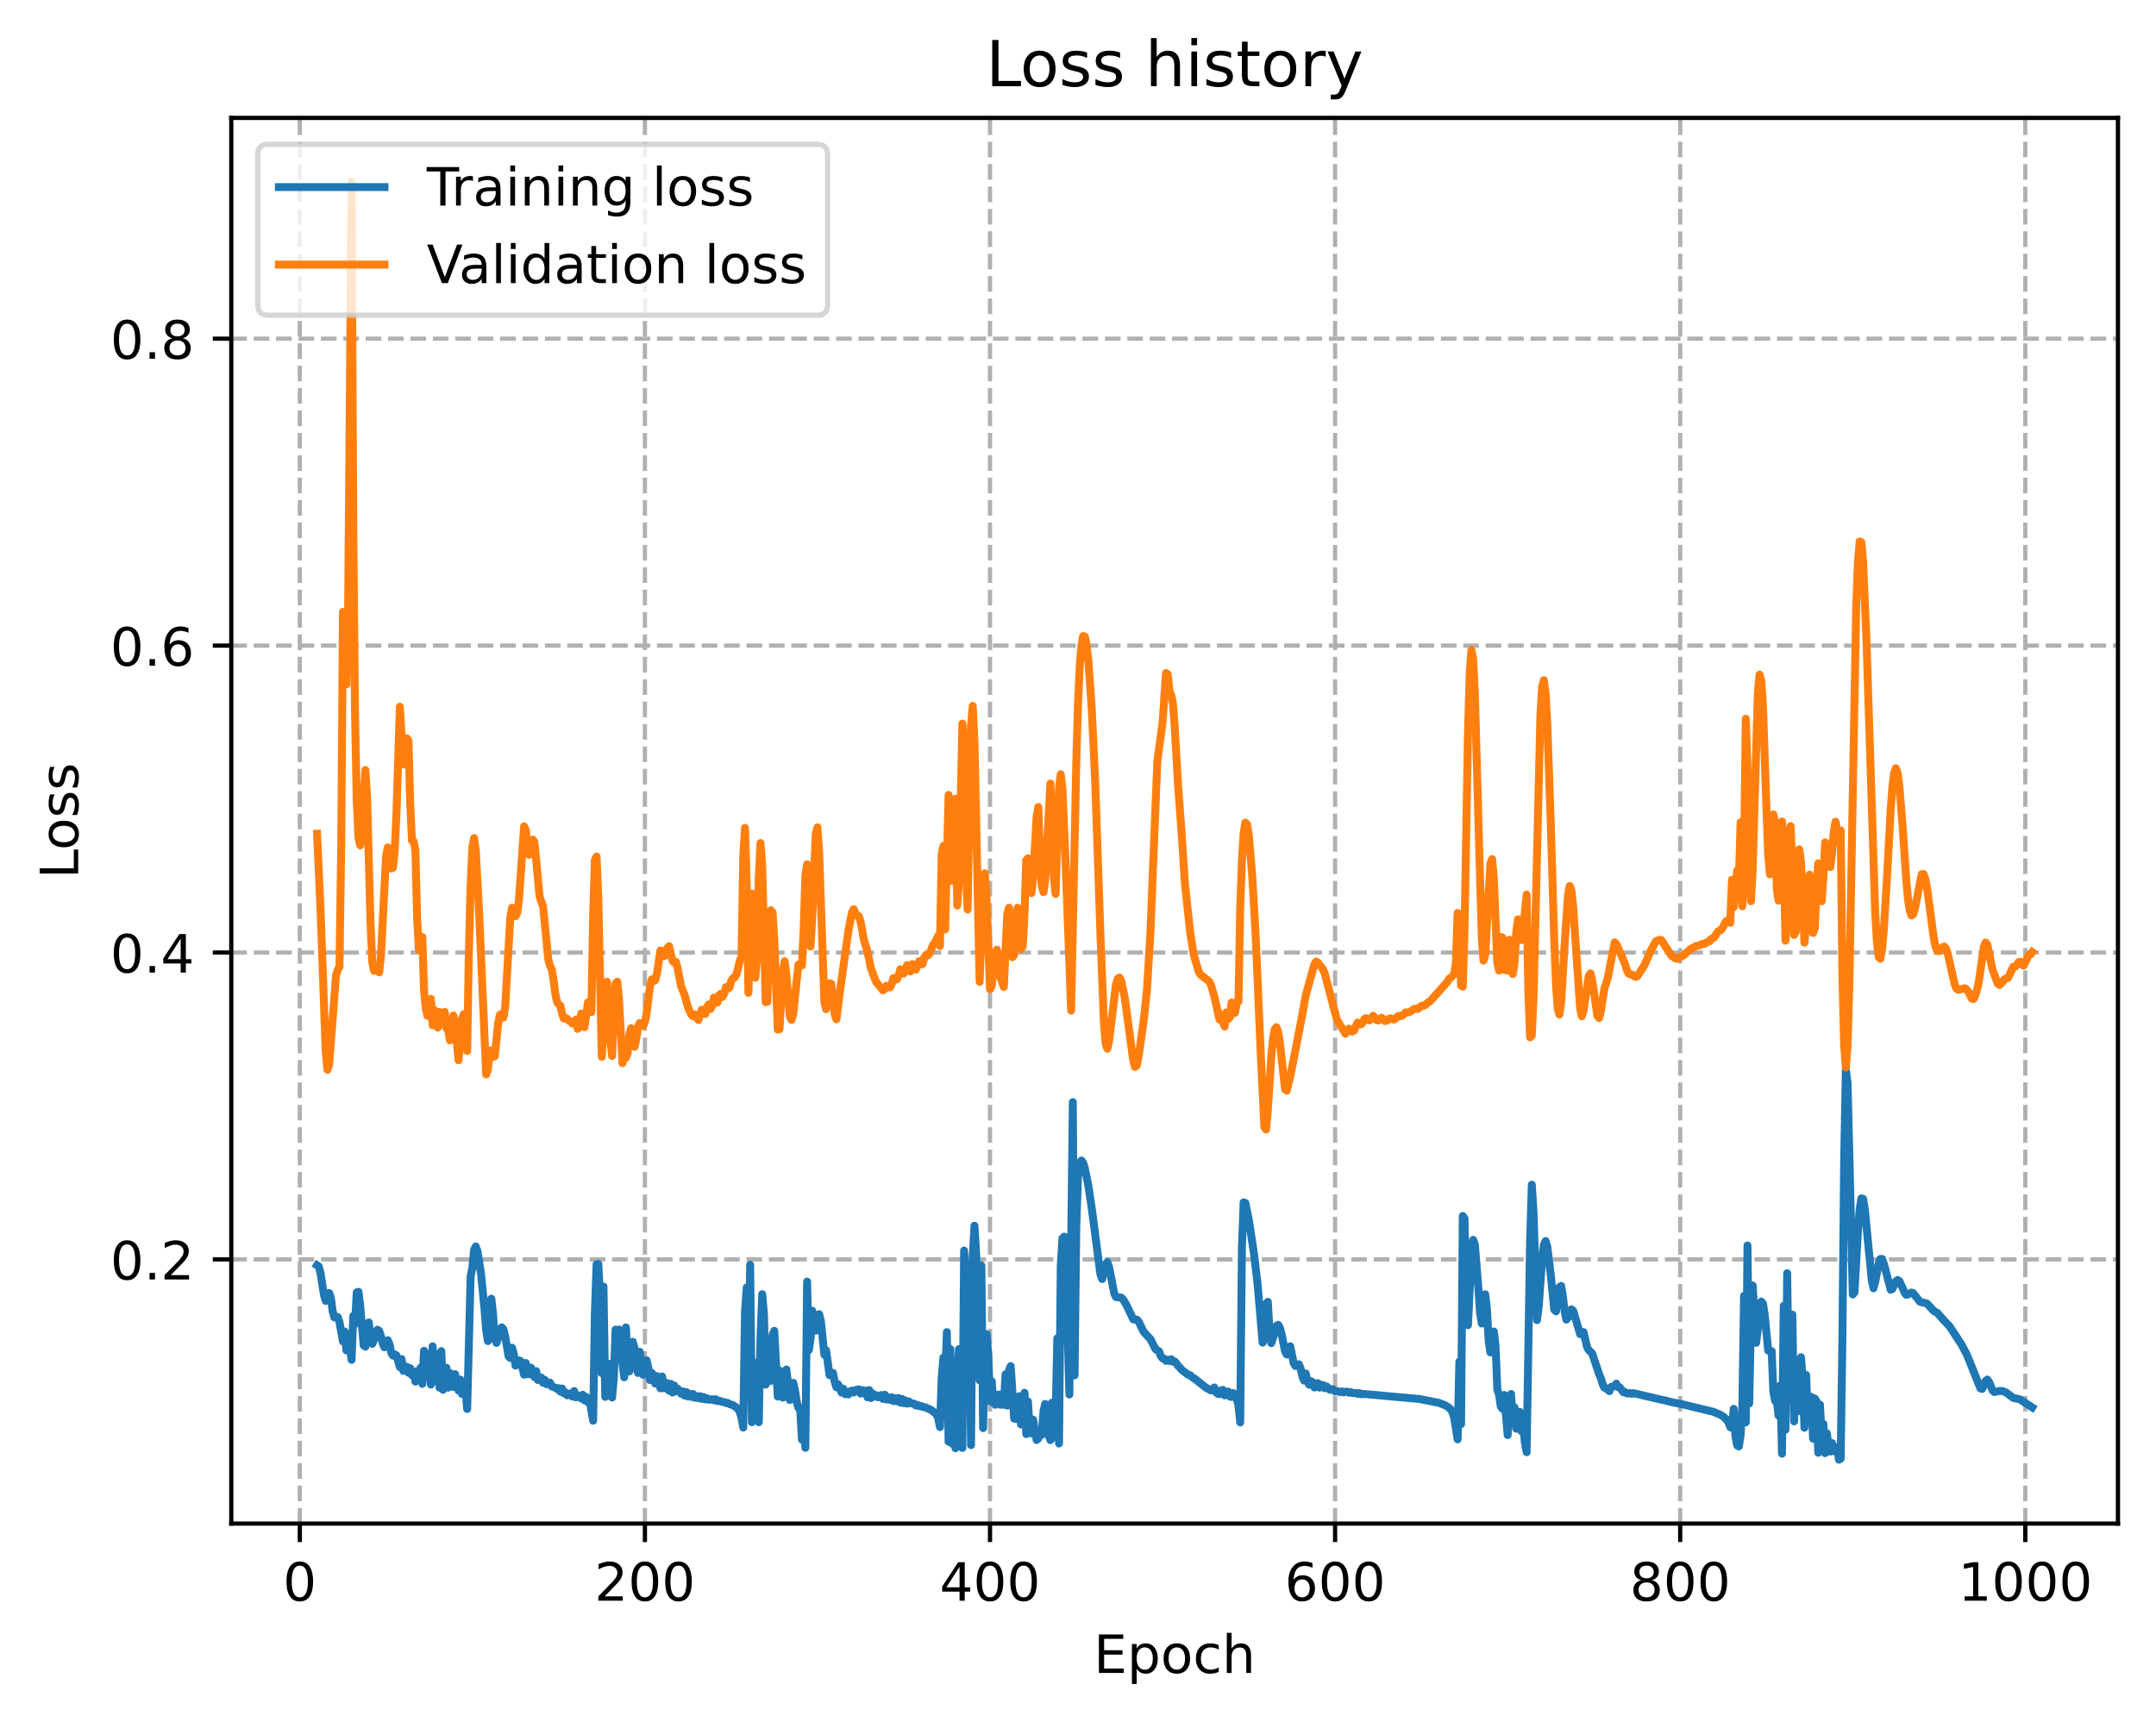 <?xml version="1.0" encoding="utf-8" standalone="no"?>
<!DOCTYPE svg PUBLIC "-//W3C//DTD SVG 1.1//EN"
  "http://www.w3.org/Graphics/SVG/1.1/DTD/svg11.dtd">
<!-- Created with matplotlib (https://matplotlib.org/) -->
<svg height="325.986pt" version="1.1" viewBox="0 0 408.101 325.986" width="408.101pt" xmlns="http://www.w3.org/2000/svg" xmlns:xlink="http://www.w3.org/1999/xlink">
 <defs>
  <style type="text/css">
*{stroke-linecap:butt;stroke-linejoin:round;}
  </style>
 </defs>
 <g id="figure_1">
  <g id="patch_1">
   <path d="M 0 325.986 
L 408.101 325.986 
L 408.101 0 
L 0 0 
z
" style="fill:#ffffff;"/>
  </g>
  <g id="axes_1">
   <g id="patch_2">
    <path d="M 43.781 288.43 
L 400.901 288.43 
L 400.901 22.318 
L 43.781 22.318 
z
" style="fill:#ffffff;"/>
   </g>
   <g id="matplotlib.axis_1">
    <g id="xtick_1">
     <g id="line2d_1">
      <path clip-path="url(#p538bcb2277)" d="M 56.748 288.43 
L 56.748 22.318 
" style="fill:none;stroke:#b0b0b0;stroke-dasharray:2.96,1.28;stroke-dashoffset:0;stroke-width:0.8;"/>
     </g>
     <g id="line2d_2">
      <defs>
       <path d="M 0 0 
L 0 3.5 
" id="m15239ba222" style="stroke:#000000;stroke-width:0.8;"/>
      </defs>
      <g>
       <use style="stroke:#000000;stroke-width:0.8;" x="56.748" xlink:href="#m15239ba222" y="288.43"/>
      </g>
     </g>
     <g id="text_1">
      <!-- 0 -->
      <defs>
       <path d="M 31.781 66.406 
Q 24.172 66.406 20.328 58.906 
Q 16.5 51.422 16.5 36.375 
Q 16.5 21.391 20.328 13.891 
Q 24.172 6.391 31.781 6.391 
Q 39.453 6.391 43.281 13.891 
Q 47.125 21.391 47.125 36.375 
Q 47.125 51.422 43.281 58.906 
Q 39.453 66.406 31.781 66.406 
z
M 31.781 74.219 
Q 44.047 74.219 50.516 64.516 
Q 56.984 54.828 56.984 36.375 
Q 56.984 17.969 50.516 8.266 
Q 44.047 -1.422 31.781 -1.422 
Q 19.531 -1.422 13.062 8.266 
Q 6.594 17.969 6.594 36.375 
Q 6.594 54.828 13.062 64.516 
Q 19.531 74.219 31.781 74.219 
z
" id="DejaVuSans-48"/>
      </defs>
      <g transform="translate(53.567 303.029)scale(0.1 -0.1)">
       <use xlink:href="#DejaVuSans-48"/>
      </g>
     </g>
    </g>
    <g id="xtick_2">
     <g id="line2d_3">
      <path clip-path="url(#p538bcb2277)" d="M 122.071 288.43 
L 122.071 22.318 
" style="fill:none;stroke:#b0b0b0;stroke-dasharray:2.96,1.28;stroke-dashoffset:0;stroke-width:0.8;"/>
     </g>
     <g id="line2d_4">
      <g>
       <use style="stroke:#000000;stroke-width:0.8;" x="122.071" xlink:href="#m15239ba222" y="288.43"/>
      </g>
     </g>
     <g id="text_2">
      <!-- 200 -->
      <defs>
       <path d="M 19.188 8.297 
L 53.609 8.297 
L 53.609 0 
L 7.328 0 
L 7.328 8.297 
Q 12.938 14.109 22.625 23.891 
Q 32.328 33.688 34.812 36.531 
Q 39.547 41.844 41.422 45.531 
Q 43.312 49.219 43.312 52.781 
Q 43.312 58.594 39.234 62.25 
Q 35.156 65.922 28.609 65.922 
Q 23.969 65.922 18.812 64.312 
Q 13.672 62.703 7.812 59.422 
L 7.812 69.391 
Q 13.766 71.781 18.938 73 
Q 24.125 74.219 28.422 74.219 
Q 39.75 74.219 46.484 68.547 
Q 53.219 62.891 53.219 53.422 
Q 53.219 48.922 51.531 44.891 
Q 49.859 40.875 45.406 35.406 
Q 44.188 33.984 37.641 27.219 
Q 31.109 20.453 19.188 8.297 
z
" id="DejaVuSans-50"/>
      </defs>
      <g transform="translate(112.527 303.029)scale(0.1 -0.1)">
       <use xlink:href="#DejaVuSans-50"/>
       <use x="63.623" xlink:href="#DejaVuSans-48"/>
       <use x="127.246" xlink:href="#DejaVuSans-48"/>
      </g>
     </g>
    </g>
    <g id="xtick_3">
     <g id="line2d_5">
      <path clip-path="url(#p538bcb2277)" d="M 187.394 288.43 
L 187.394 22.318 
" style="fill:none;stroke:#b0b0b0;stroke-dasharray:2.96,1.28;stroke-dashoffset:0;stroke-width:0.8;"/>
     </g>
     <g id="line2d_6">
      <g>
       <use style="stroke:#000000;stroke-width:0.8;" x="187.394" xlink:href="#m15239ba222" y="288.43"/>
      </g>
     </g>
     <g id="text_3">
      <!-- 400 -->
      <defs>
       <path d="M 37.797 64.312 
L 12.891 25.391 
L 37.797 25.391 
z
M 35.203 72.906 
L 47.609 72.906 
L 47.609 25.391 
L 58.016 25.391 
L 58.016 17.188 
L 47.609 17.188 
L 47.609 0 
L 37.797 0 
L 37.797 17.188 
L 4.891 17.188 
L 4.891 26.703 
z
" id="DejaVuSans-52"/>
      </defs>
      <g transform="translate(177.85 303.029)scale(0.1 -0.1)">
       <use xlink:href="#DejaVuSans-52"/>
       <use x="63.623" xlink:href="#DejaVuSans-48"/>
       <use x="127.246" xlink:href="#DejaVuSans-48"/>
      </g>
     </g>
    </g>
    <g id="xtick_4">
     <g id="line2d_7">
      <path clip-path="url(#p538bcb2277)" d="M 252.716 288.43 
L 252.716 22.318 
" style="fill:none;stroke:#b0b0b0;stroke-dasharray:2.96,1.28;stroke-dashoffset:0;stroke-width:0.8;"/>
     </g>
     <g id="line2d_8">
      <g>
       <use style="stroke:#000000;stroke-width:0.8;" x="252.716" xlink:href="#m15239ba222" y="288.43"/>
      </g>
     </g>
     <g id="text_4">
      <!-- 600 -->
      <defs>
       <path d="M 33.016 40.375 
Q 26.375 40.375 22.484 35.828 
Q 18.609 31.297 18.609 23.391 
Q 18.609 15.531 22.484 10.953 
Q 26.375 6.391 33.016 6.391 
Q 39.656 6.391 43.531 10.953 
Q 47.406 15.531 47.406 23.391 
Q 47.406 31.297 43.531 35.828 
Q 39.656 40.375 33.016 40.375 
z
M 52.594 71.297 
L 52.594 62.312 
Q 48.875 64.062 45.094 64.984 
Q 41.312 65.922 37.594 65.922 
Q 27.828 65.922 22.672 59.328 
Q 17.531 52.734 16.797 39.406 
Q 19.672 43.656 24.016 45.922 
Q 28.375 48.188 33.594 48.188 
Q 44.578 48.188 50.953 41.516 
Q 57.328 34.859 57.328 23.391 
Q 57.328 12.156 50.688 5.359 
Q 44.047 -1.422 33.016 -1.422 
Q 20.359 -1.422 13.672 8.266 
Q 6.984 17.969 6.984 36.375 
Q 6.984 53.656 15.188 63.938 
Q 23.391 74.219 37.203 74.219 
Q 40.922 74.219 44.703 73.484 
Q 48.484 72.75 52.594 71.297 
z
" id="DejaVuSans-54"/>
      </defs>
      <g transform="translate(243.173 303.029)scale(0.1 -0.1)">
       <use xlink:href="#DejaVuSans-54"/>
       <use x="63.623" xlink:href="#DejaVuSans-48"/>
       <use x="127.246" xlink:href="#DejaVuSans-48"/>
      </g>
     </g>
    </g>
    <g id="xtick_5">
     <g id="line2d_9">
      <path clip-path="url(#p538bcb2277)" d="M 318.039 288.43 
L 318.039 22.318 
" style="fill:none;stroke:#b0b0b0;stroke-dasharray:2.96,1.28;stroke-dashoffset:0;stroke-width:0.8;"/>
     </g>
     <g id="line2d_10">
      <g>
       <use style="stroke:#000000;stroke-width:0.8;" x="318.039" xlink:href="#m15239ba222" y="288.43"/>
      </g>
     </g>
     <g id="text_5">
      <!-- 800 -->
      <defs>
       <path d="M 31.781 34.625 
Q 24.75 34.625 20.719 30.859 
Q 16.703 27.094 16.703 20.516 
Q 16.703 13.922 20.719 10.156 
Q 24.75 6.391 31.781 6.391 
Q 38.812 6.391 42.859 10.172 
Q 46.922 13.969 46.922 20.516 
Q 46.922 27.094 42.891 30.859 
Q 38.875 34.625 31.781 34.625 
z
M 21.922 38.812 
Q 15.578 40.375 12.031 44.719 
Q 8.5 49.078 8.5 55.328 
Q 8.5 64.062 14.719 69.141 
Q 20.953 74.219 31.781 74.219 
Q 42.672 74.219 48.875 69.141 
Q 55.078 64.062 55.078 55.328 
Q 55.078 49.078 51.531 44.719 
Q 48 40.375 41.703 38.812 
Q 48.828 37.156 52.797 32.312 
Q 56.781 27.484 56.781 20.516 
Q 56.781 9.906 50.312 4.234 
Q 43.844 -1.422 31.781 -1.422 
Q 19.734 -1.422 13.25 4.234 
Q 6.781 9.906 6.781 20.516 
Q 6.781 27.484 10.781 32.312 
Q 14.797 37.156 21.922 38.812 
z
M 18.312 54.391 
Q 18.312 48.734 21.844 45.562 
Q 25.391 42.391 31.781 42.391 
Q 38.141 42.391 41.719 45.562 
Q 45.312 48.734 45.312 54.391 
Q 45.312 60.062 41.719 63.234 
Q 38.141 66.406 31.781 66.406 
Q 25.391 66.406 21.844 63.234 
Q 18.312 60.062 18.312 54.391 
z
" id="DejaVuSans-56"/>
      </defs>
      <g transform="translate(308.495 303.029)scale(0.1 -0.1)">
       <use xlink:href="#DejaVuSans-56"/>
       <use x="63.623" xlink:href="#DejaVuSans-48"/>
       <use x="127.246" xlink:href="#DejaVuSans-48"/>
      </g>
     </g>
    </g>
    <g id="xtick_6">
     <g id="line2d_11">
      <path clip-path="url(#p538bcb2277)" d="M 383.362 288.43 
L 383.362 22.318 
" style="fill:none;stroke:#b0b0b0;stroke-dasharray:2.96,1.28;stroke-dashoffset:0;stroke-width:0.8;"/>
     </g>
     <g id="line2d_12">
      <g>
       <use style="stroke:#000000;stroke-width:0.8;" x="383.362" xlink:href="#m15239ba222" y="288.43"/>
      </g>
     </g>
     <g id="text_6">
      <!-- 1000 -->
      <defs>
       <path d="M 12.406 8.297 
L 28.516 8.297 
L 28.516 63.922 
L 10.984 60.406 
L 10.984 69.391 
L 28.422 72.906 
L 38.281 72.906 
L 38.281 8.297 
L 54.391 8.297 
L 54.391 0 
L 12.406 0 
z
" id="DejaVuSans-49"/>
      </defs>
      <g transform="translate(370.637 303.029)scale(0.1 -0.1)">
       <use xlink:href="#DejaVuSans-49"/>
       <use x="63.623" xlink:href="#DejaVuSans-48"/>
       <use x="127.246" xlink:href="#DejaVuSans-48"/>
       <use x="190.869" xlink:href="#DejaVuSans-48"/>
      </g>
     </g>
    </g>
    <g id="text_7">
     <!-- Epoch -->
     <defs>
      <path d="M 9.812 72.906 
L 55.906 72.906 
L 55.906 64.594 
L 19.672 64.594 
L 19.672 43.016 
L 54.391 43.016 
L 54.391 34.719 
L 19.672 34.719 
L 19.672 8.297 
L 56.781 8.297 
L 56.781 0 
L 9.812 0 
z
" id="DejaVuSans-69"/>
      <path d="M 18.109 8.203 
L 18.109 -20.797 
L 9.078 -20.797 
L 9.078 54.688 
L 18.109 54.688 
L 18.109 46.391 
Q 20.953 51.266 25.266 53.625 
Q 29.594 56 35.594 56 
Q 45.562 56 51.781 48.094 
Q 58.016 40.188 58.016 27.297 
Q 58.016 14.406 51.781 6.484 
Q 45.562 -1.422 35.594 -1.422 
Q 29.594 -1.422 25.266 0.953 
Q 20.953 3.328 18.109 8.203 
z
M 48.688 27.297 
Q 48.688 37.203 44.609 42.844 
Q 40.531 48.484 33.406 48.484 
Q 26.266 48.484 22.188 42.844 
Q 18.109 37.203 18.109 27.297 
Q 18.109 17.391 22.188 11.75 
Q 26.266 6.109 33.406 6.109 
Q 40.531 6.109 44.609 11.75 
Q 48.688 17.391 48.688 27.297 
z
" id="DejaVuSans-112"/>
      <path d="M 30.609 48.391 
Q 23.391 48.391 19.188 42.75 
Q 14.984 37.109 14.984 27.297 
Q 14.984 17.484 19.156 11.844 
Q 23.344 6.203 30.609 6.203 
Q 37.797 6.203 41.984 11.859 
Q 46.188 17.531 46.188 27.297 
Q 46.188 37.016 41.984 42.703 
Q 37.797 48.391 30.609 48.391 
z
M 30.609 56 
Q 42.328 56 49.016 48.375 
Q 55.719 40.766 55.719 27.297 
Q 55.719 13.875 49.016 6.219 
Q 42.328 -1.422 30.609 -1.422 
Q 18.844 -1.422 12.172 6.219 
Q 5.516 13.875 5.516 27.297 
Q 5.516 40.766 12.172 48.375 
Q 18.844 56 30.609 56 
z
" id="DejaVuSans-111"/>
      <path d="M 48.781 52.594 
L 48.781 44.188 
Q 44.969 46.297 41.141 47.344 
Q 37.312 48.391 33.406 48.391 
Q 24.656 48.391 19.812 42.844 
Q 14.984 37.312 14.984 27.297 
Q 14.984 17.281 19.812 11.734 
Q 24.656 6.203 33.406 6.203 
Q 37.312 6.203 41.141 7.25 
Q 44.969 8.297 48.781 10.406 
L 48.781 2.094 
Q 45.016 0.344 40.984 -0.531 
Q 36.969 -1.422 32.422 -1.422 
Q 20.062 -1.422 12.781 6.344 
Q 5.516 14.109 5.516 27.297 
Q 5.516 40.672 12.859 48.328 
Q 20.219 56 33.016 56 
Q 37.156 56 41.109 55.141 
Q 45.062 54.297 48.781 52.594 
z
" id="DejaVuSans-99"/>
      <path d="M 54.891 33.016 
L 54.891 0 
L 45.906 0 
L 45.906 32.719 
Q 45.906 40.484 42.875 44.328 
Q 39.844 48.188 33.797 48.188 
Q 26.516 48.188 22.312 43.547 
Q 18.109 38.922 18.109 30.906 
L 18.109 0 
L 9.078 0 
L 9.078 75.984 
L 18.109 75.984 
L 18.109 46.188 
Q 21.344 51.125 25.703 53.562 
Q 30.078 56 35.797 56 
Q 45.219 56 50.047 50.172 
Q 54.891 44.344 54.891 33.016 
z
" id="DejaVuSans-104"/>
     </defs>
     <g transform="translate(207.03 316.707)scale(0.1 -0.1)">
      <use xlink:href="#DejaVuSans-69"/>
      <use x="63.184" xlink:href="#DejaVuSans-112"/>
      <use x="126.66" xlink:href="#DejaVuSans-111"/>
      <use x="187.842" xlink:href="#DejaVuSans-99"/>
      <use x="242.822" xlink:href="#DejaVuSans-104"/>
     </g>
    </g>
   </g>
   <g id="matplotlib.axis_2">
    <g id="ytick_1">
     <g id="line2d_13">
      <path clip-path="url(#p538bcb2277)" d="M 43.781 238.418 
L 400.901 238.418 
" style="fill:none;stroke:#b0b0b0;stroke-dasharray:2.96,1.28;stroke-dashoffset:0;stroke-width:0.8;"/>
     </g>
     <g id="line2d_14">
      <defs>
       <path d="M 0 0 
L -3.5 0 
" id="mb6219e3a17" style="stroke:#000000;stroke-width:0.8;"/>
      </defs>
      <g>
       <use style="stroke:#000000;stroke-width:0.8;" x="43.781" xlink:href="#mb6219e3a17" y="238.418"/>
      </g>
     </g>
     <g id="text_8">
      <!-- 0.2 -->
      <defs>
       <path d="M 10.688 12.406 
L 21 12.406 
L 21 0 
L 10.688 0 
z
" id="DejaVuSans-46"/>
      </defs>
      <g transform="translate(20.878 242.217)scale(0.1 -0.1)">
       <use xlink:href="#DejaVuSans-48"/>
       <use x="63.623" xlink:href="#DejaVuSans-46"/>
       <use x="95.41" xlink:href="#DejaVuSans-50"/>
      </g>
     </g>
    </g>
    <g id="ytick_2">
     <g id="line2d_15">
      <path clip-path="url(#p538bcb2277)" d="M 43.781 180.318 
L 400.901 180.318 
" style="fill:none;stroke:#b0b0b0;stroke-dasharray:2.96,1.28;stroke-dashoffset:0;stroke-width:0.8;"/>
     </g>
     <g id="line2d_16">
      <g>
       <use style="stroke:#000000;stroke-width:0.8;" x="43.781" xlink:href="#mb6219e3a17" y="180.318"/>
      </g>
     </g>
     <g id="text_9">
      <!-- 0.4 -->
      <g transform="translate(20.878 184.117)scale(0.1 -0.1)">
       <use xlink:href="#DejaVuSans-48"/>
       <use x="63.623" xlink:href="#DejaVuSans-46"/>
       <use x="95.41" xlink:href="#DejaVuSans-52"/>
      </g>
     </g>
    </g>
    <g id="ytick_3">
     <g id="line2d_17">
      <path clip-path="url(#p538bcb2277)" d="M 43.781 122.217 
L 400.901 122.217 
" style="fill:none;stroke:#b0b0b0;stroke-dasharray:2.96,1.28;stroke-dashoffset:0;stroke-width:0.8;"/>
     </g>
     <g id="line2d_18">
      <g>
       <use style="stroke:#000000;stroke-width:0.8;" x="43.781" xlink:href="#mb6219e3a17" y="122.217"/>
      </g>
     </g>
     <g id="text_10">
      <!-- 0.6 -->
      <g transform="translate(20.878 126.017)scale(0.1 -0.1)">
       <use xlink:href="#DejaVuSans-48"/>
       <use x="63.623" xlink:href="#DejaVuSans-46"/>
       <use x="95.41" xlink:href="#DejaVuSans-54"/>
      </g>
     </g>
    </g>
    <g id="ytick_4">
     <g id="line2d_19">
      <path clip-path="url(#p538bcb2277)" d="M 43.781 64.117 
L 400.901 64.117 
" style="fill:none;stroke:#b0b0b0;stroke-dasharray:2.96,1.28;stroke-dashoffset:0;stroke-width:0.8;"/>
     </g>
     <g id="line2d_20">
      <g>
       <use style="stroke:#000000;stroke-width:0.8;" x="43.781" xlink:href="#mb6219e3a17" y="64.117"/>
      </g>
     </g>
     <g id="text_11">
      <!-- 0.8 -->
      <g transform="translate(20.878 67.917)scale(0.1 -0.1)">
       <use xlink:href="#DejaVuSans-48"/>
       <use x="63.623" xlink:href="#DejaVuSans-46"/>
       <use x="95.41" xlink:href="#DejaVuSans-56"/>
      </g>
     </g>
    </g>
    <g id="text_12">
     <!-- Loss -->
     <defs>
      <path d="M 9.812 72.906 
L 19.672 72.906 
L 19.672 8.297 
L 55.172 8.297 
L 55.172 0 
L 9.812 0 
z
" id="DejaVuSans-76"/>
      <path d="M 44.281 53.078 
L 44.281 44.578 
Q 40.484 46.531 36.375 47.5 
Q 32.281 48.484 27.875 48.484 
Q 21.188 48.484 17.844 46.438 
Q 14.5 44.391 14.5 40.281 
Q 14.5 37.156 16.891 35.375 
Q 19.281 33.594 26.516 31.984 
L 29.594 31.297 
Q 39.156 29.25 43.188 25.516 
Q 47.219 21.781 47.219 15.094 
Q 47.219 7.469 41.188 3.016 
Q 35.156 -1.422 24.609 -1.422 
Q 20.219 -1.422 15.453 -0.562 
Q 10.688 0.297 5.422 2 
L 5.422 11.281 
Q 10.406 8.688 15.234 7.391 
Q 20.062 6.109 24.812 6.109 
Q 31.156 6.109 34.562 8.281 
Q 37.984 10.453 37.984 14.406 
Q 37.984 18.062 35.516 20.016 
Q 33.062 21.969 24.703 23.781 
L 21.578 24.516 
Q 13.234 26.266 9.516 29.906 
Q 5.812 33.547 5.812 39.891 
Q 5.812 47.609 11.281 51.797 
Q 16.75 56 26.812 56 
Q 31.781 56 36.172 55.266 
Q 40.578 54.547 44.281 53.078 
z
" id="DejaVuSans-115"/>
     </defs>
     <g transform="translate(14.798 166.341)rotate(-90)scale(0.1 -0.1)">
      <use xlink:href="#DejaVuSans-76"/>
      <use x="53.963" xlink:href="#DejaVuSans-111"/>
      <use x="115.145" xlink:href="#DejaVuSans-115"/>
      <use x="167.244" xlink:href="#DejaVuSans-115"/>
     </g>
    </g>
   </g>
   <g id="line2d_21">
    <path clip-path="url(#p538bcb2277)" d="M 60.014 239.531 
L 60.341 239.752 
L 60.667 241.001 
L 61.32 245.146 
L 61.647 246.276 
L 61.974 245.737 
L 62.3 244.78 
L 62.627 245.682 
L 62.954 248.151 
L 63.28 249.383 
L 63.607 249.263 
L 63.933 249.321 
L 64.26 250.302 
L 64.913 253.947 
L 65.24 252.065 
L 65.566 255.648 
L 65.893 255.077 
L 66.22 254.844 
L 66.546 257.431 
L 66.873 249.102 
L 67.199 250.654 
L 67.526 244.652 
L 67.853 244.556 
L 68.179 247.153 
L 68.833 254.688 
L 69.159 254.941 
L 69.486 251.185 
L 69.812 250.349 
L 70.139 253.221 
L 70.466 254.393 
L 70.792 253.664 
L 71.119 252.401 
L 71.445 251.735 
L 71.772 251.941 
L 72.099 252.926 
L 72.425 254.276 
L 72.752 255.046 
L 73.079 254.548 
L 73.405 253.715 
L 73.732 254.45 
L 74.058 256.089 
L 74.385 256.641 
L 74.712 256.396 
L 75.038 256.592 
L 75.691 258.817 
L 76.018 257.289 
L 76.345 259.525 
L 76.671 258.684 
L 76.998 258.743 
L 77.325 259.878 
L 77.651 259.011 
L 77.978 260.329 
L 78.304 259.866 
L 78.631 261.55 
L 78.958 259.574 
L 79.284 260.259 
L 79.611 258.927 
L 79.937 261.978 
L 80.264 255.714 
L 80.591 260.666 
L 80.917 256.289 
L 81.244 258.579 
L 81.571 262.116 
L 81.897 254.869 
L 82.224 261.44 
L 82.55 256.335 
L 82.877 257.409 
L 83.204 262.712 
L 83.53 255.775 
L 83.857 263.099 
L 84.183 260.144 
L 84.51 258.929 
L 84.837 262.688 
L 85.163 259.925 
L 85.817 262.563 
L 86.143 260.137 
L 86.796 263.238 
L 87.123 261.169 
L 87.45 263.902 
L 87.776 262.953 
L 88.103 262.999 
L 88.429 266.732 
L 89.083 241.671 
L 89.409 240.014 
L 89.736 236.599 
L 90.062 235.964 
L 90.389 236.878 
L 91.042 241.062 
L 91.696 247.651 
L 92.022 251.831 
L 92.349 253.875 
L 92.675 250.511 
L 93.002 245.855 
L 93.329 248.767 
L 93.655 253.445 
L 93.982 254.23 
L 94.962 251.269 
L 95.288 251.614 
L 95.615 252.936 
L 96.268 256.763 
L 96.595 257.089 
L 96.921 255.133 
L 97.248 256.257 
L 97.575 258.52 
L 97.901 258.226 
L 98.228 257.524 
L 98.554 257.669 
L 99.208 260.246 
L 99.534 258.027 
L 99.861 260.144 
L 100.188 260.145 
L 100.514 258.913 
L 100.841 260.135 
L 101.167 260.707 
L 101.494 259.566 
L 101.821 261.254 
L 102.147 260.806 
L 102.474 260.797 
L 102.8 261.788 
L 103.127 261.232 
L 103.454 262.041 
L 103.78 262.023 
L 104.107 261.737 
L 104.434 262.459 
L 105.087 262.673 
L 105.413 262.932 
L 105.74 262.788 
L 106.067 263.449 
L 106.393 262.861 
L 106.72 263.776 
L 107.046 263.591 
L 107.373 264.154 
L 108.026 263.791 
L 108.353 264.375 
L 108.679 263.334 
L 109.006 264.528 
L 109.333 264.183 
L 109.659 264.201 
L 109.986 264.732 
L 110.313 264.041 
L 110.639 265.097 
L 110.966 264.472 
L 111.292 265.451 
L 111.619 265.155 
L 112.272 268.957 
L 112.599 248.655 
L 112.925 239.327 
L 113.252 239.292 
L 113.579 245.51 
L 113.905 259.962 
L 114.232 243.549 
L 114.559 264.448 
L 114.885 260.554 
L 115.212 258.189 
L 115.538 262.883 
L 115.865 264.565 
L 116.192 260.862 
L 116.518 251.703 
L 116.845 255.23 
L 117.171 251.694 
L 117.498 252.965 
L 117.825 258.078 
L 118.151 260.734 
L 118.478 251.298 
L 118.805 258.361 
L 119.131 259.614 
L 119.458 255.49 
L 119.784 254.01 
L 120.111 255.248 
L 120.438 258.558 
L 120.764 259.915 
L 121.091 255.909 
L 121.744 260.266 
L 122.071 258.58 
L 122.397 257.53 
L 122.724 258.918 
L 123.051 261.265 
L 123.377 259.905 
L 123.704 260.425 
L 124.03 261.922 
L 124.357 260.518 
L 124.684 260.987 
L 125.01 262.824 
L 125.337 260.575 
L 125.663 262.813 
L 125.99 262.098 
L 126.317 261.823 
L 126.643 263.273 
L 126.97 261.978 
L 127.297 263.612 
L 127.623 262.28 
L 127.95 263.382 
L 128.276 262.886 
L 128.93 263.853 
L 129.256 263.402 
L 129.583 264.203 
L 129.909 263.526 
L 130.236 264.373 
L 130.563 263.856 
L 130.889 264.446 
L 131.216 263.9 
L 131.542 264.611 
L 131.869 264.312 
L 132.196 264.704 
L 132.522 264.305 
L 132.849 264.828 
L 133.176 264.473 
L 133.502 264.918 
L 133.829 264.702 
L 134.155 264.995 
L 134.809 264.887 
L 135.135 265.087 
L 135.462 264.873 
L 135.788 265.252 
L 136.115 265.152 
L 136.768 265.415 
L 137.095 265.429 
L 137.422 265.602 
L 137.748 265.582 
L 138.075 265.805 
L 138.728 266 
L 139.381 266.44 
L 139.708 266.751 
L 140.034 267.301 
L 140.361 268.461 
L 140.688 270.251 
L 141.014 248.369 
L 141.341 243.73 
L 141.668 259.354 
L 141.994 239.444 
L 142.321 269.239 
L 142.647 258.968 
L 142.974 265.463 
L 143.301 257.957 
L 143.627 269.234 
L 143.954 253.046 
L 144.28 244.998 
L 144.607 248.806 
L 144.934 262.127 
L 145.26 256.68 
L 145.587 259.997 
L 145.914 261.414 
L 146.24 252.693 
L 146.567 251.935 
L 147.22 264.391 
L 147.547 259.462 
L 147.873 260.396 
L 148.2 264.585 
L 148.853 259.256 
L 149.506 265.033 
L 149.833 262.532 
L 150.16 261.777 
L 150.486 263.212 
L 150.813 265.392 
L 151.139 266.528 
L 151.466 266.88 
L 151.793 272.552 
L 152.119 268.661 
L 152.446 274.088 
L 152.772 242.617 
L 153.099 255.595 
L 153.426 253.396 
L 153.752 248.144 
L 154.079 251.092 
L 154.405 251.898 
L 154.732 249.858 
L 155.059 248.783 
L 155.385 250.107 
L 156.039 256.485 
L 156.365 255.632 
L 157.018 260.339 
L 157.345 259.965 
L 157.672 259.893 
L 157.998 261.593 
L 158.325 262.627 
L 158.651 262.059 
L 159.305 263.63 
L 159.631 262.879 
L 159.958 263.935 
L 160.285 263.493 
L 160.611 263.976 
L 160.938 263.382 
L 161.264 263.249 
L 161.591 263.612 
L 161.918 263.153 
L 162.571 263.019 
L 162.897 263.813 
L 163.224 263.152 
L 163.551 263.736 
L 163.877 263.24 
L 164.204 264.516 
L 164.531 263.157 
L 164.857 264.665 
L 165.184 263.782 
L 165.51 264.377 
L 165.837 264.138 
L 166.164 264.521 
L 166.49 264.214 
L 166.817 264.102 
L 167.143 264.835 
L 167.47 264.026 
L 167.797 264.944 
L 168.123 264.526 
L 168.45 264.992 
L 168.777 264.514 
L 169.103 265.23 
L 169.43 264.703 
L 169.756 265.258 
L 170.083 264.653 
L 170.41 265.514 
L 170.736 264.826 
L 171.063 265.625 
L 171.389 265.13 
L 171.716 265.725 
L 172.043 265.307 
L 172.369 265.647 
L 173.023 265.723 
L 173.349 266.068 
L 173.676 265.972 
L 174.002 266.207 
L 174.329 266.154 
L 174.656 266.343 
L 174.982 266.362 
L 176.289 266.935 
L 176.942 267.444 
L 177.268 267.812 
L 177.595 268.463 
L 177.922 270.165 
L 178.248 260.862 
L 178.575 256.984 
L 178.902 260.942 
L 179.228 252.183 
L 179.555 272.915 
L 179.881 255.383 
L 180.208 273.301 
L 180.535 267.421 
L 180.861 274.163 
L 181.188 261.968 
L 181.514 255.406 
L 181.841 262.996 
L 182.168 274.105 
L 182.494 236.746 
L 182.821 242.214 
L 183.148 266.306 
L 183.474 241.864 
L 183.801 273.569 
L 184.127 238.077 
L 184.454 232.039 
L 184.781 237.605 
L 185.107 255.858 
L 185.434 261.309 
L 185.76 239.554 
L 186.087 270.352 
L 186.414 256.678 
L 186.74 252.587 
L 187.067 256.388 
L 187.394 265.264 
L 187.72 261.472 
L 188.047 265.551 
L 188.373 265.932 
L 188.7 264.665 
L 189.027 264.012 
L 189.353 265.935 
L 189.68 265.597 
L 190.006 265.948 
L 190.333 260.161 
L 190.66 266.095 
L 190.986 259.418 
L 191.313 258.623 
L 191.966 268.559 
L 192.293 268.631 
L 192.946 264.318 
L 193.273 269.676 
L 193.599 264.89 
L 193.926 263.667 
L 194.252 271.491 
L 194.579 265.312 
L 194.906 270.641 
L 195.232 271.368 
L 195.559 268.75 
L 196.212 272.604 
L 196.539 272.329 
L 196.865 270.898 
L 197.192 271.64 
L 197.519 267.104 
L 197.845 265.775 
L 198.172 268.012 
L 198.498 271.633 
L 198.825 272.626 
L 199.152 265.527 
L 199.478 272.11 
L 199.805 268.684 
L 200.131 253.361 
L 200.458 273.272 
L 200.785 239.689 
L 201.111 234.384 
L 201.438 234.103 
L 201.765 239.326 
L 202.418 264 
L 203.071 208.641 
L 203.398 260.367 
L 203.724 232.346 
L 204.051 222.615 
L 204.377 220.161 
L 204.704 219.695 
L 205.031 220.155 
L 205.357 221.199 
L 206.011 224.459 
L 206.664 228.832 
L 208.297 241.269 
L 208.623 242.142 
L 209.277 239.453 
L 209.603 238.935 
L 209.93 239.831 
L 210.91 244.877 
L 211.236 245.549 
L 212.216 245.64 
L 212.543 245.904 
L 213.196 246.989 
L 214.503 249.746 
L 214.829 249.842 
L 215.156 249.801 
L 215.482 250.094 
L 216.462 252.1 
L 217.769 253.52 
L 218.748 255.435 
L 219.402 255.804 
L 219.728 256.749 
L 220.055 257.126 
L 220.382 257.233 
L 220.708 257.61 
L 221.035 257.408 
L 221.361 257.637 
L 221.688 257.308 
L 222.015 257.781 
L 222.341 257.73 
L 222.668 258.075 
L 222.994 258.582 
L 223.321 258.855 
L 223.648 259.308 
L 224.954 260.28 
L 225.281 260.335 
L 225.607 260.675 
L 226.261 261.094 
L 228.22 262.659 
L 229.2 263.216 
L 229.527 263.197 
L 229.853 262.662 
L 230.18 263.561 
L 230.507 263.856 
L 230.833 263.917 
L 231.16 263.194 
L 231.486 263.118 
L 231.813 264.155 
L 232.14 263.599 
L 232.466 263.438 
L 232.793 264.382 
L 233.12 264.45 
L 233.446 263.714 
L 233.773 264.553 
L 234.099 264.811 
L 234.426 266.108 
L 234.753 269.278 
L 235.079 235.975 
L 235.406 227.616 
L 235.732 227.735 
L 236.386 230.916 
L 237.366 237.386 
L 238.019 242.862 
L 238.999 254.171 
L 239.325 253.329 
L 239.652 246.837 
L 239.978 246.443 
L 240.305 251.955 
L 240.632 254.272 
L 240.958 253.355 
L 241.611 250.994 
L 241.938 250.791 
L 242.265 251.345 
L 242.591 252.589 
L 243.245 255.849 
L 243.571 256.424 
L 243.898 255.805 
L 244.224 254.866 
L 244.878 258.062 
L 245.204 258.598 
L 245.857 258.27 
L 246.184 259.044 
L 246.511 260.551 
L 246.837 261.356 
L 247.164 260.002 
L 247.491 261.535 
L 247.817 262.144 
L 248.144 261.465 
L 248.47 261.673 
L 248.797 262.665 
L 249.124 262.09 
L 249.45 261.842 
L 249.777 262.691 
L 250.103 262.175 
L 250.43 262.229 
L 250.757 262.803 
L 251.083 262.449 
L 251.737 263.1 
L 252.063 262.965 
L 252.39 263.052 
L 252.716 263.42 
L 253.043 263.339 
L 253.696 263.547 
L 254.023 263.398 
L 254.349 263.586 
L 254.676 263.459 
L 255.003 263.458 
L 255.329 263.664 
L 255.656 263.523 
L 255.983 263.721 
L 256.636 263.708 
L 256.962 263.877 
L 257.289 263.729 
L 257.616 263.945 
L 257.942 263.871 
L 258.922 263.958 
L 268.72 264.849 
L 272.313 265.559 
L 273.62 266.063 
L 274.273 266.493 
L 274.6 266.819 
L 274.926 267.35 
L 275.253 268.342 
L 275.906 272.481 
L 276.233 257.77 
L 276.559 269.613 
L 276.886 230.194 
L 277.212 230.685 
L 277.539 246.538 
L 277.866 250.868 
L 278.519 237.565 
L 278.846 234.718 
L 279.172 235.642 
L 279.825 243.678 
L 280.152 248.568 
L 280.479 250.559 
L 281.132 245.021 
L 281.458 247.719 
L 281.785 253.869 
L 282.112 256.024 
L 282.765 252.071 
L 283.091 254.749 
L 283.418 263.066 
L 283.745 264.02 
L 284.071 266.254 
L 284.398 266.696 
L 284.725 264.082 
L 285.378 271.673 
L 285.704 266.239 
L 286.031 263.892 
L 286.358 269.358 
L 286.684 266.449 
L 287.011 270.476 
L 287.337 269.18 
L 287.664 267.278 
L 287.991 270.961 
L 288.317 269.657 
L 288.644 273.141 
L 288.971 274.918 
L 289.624 234.805 
L 289.95 224.266 
L 290.277 229.466 
L 290.93 249.905 
L 291.257 247.346 
L 291.91 238.224 
L 292.237 235.636 
L 292.563 234.944 
L 292.89 236.047 
L 293.543 241.408 
L 294.196 247.925 
L 294.523 248.25 
L 295.176 243.686 
L 295.503 243.427 
L 295.829 245.372 
L 296.156 248.155 
L 296.483 249.815 
L 296.809 249.425 
L 297.463 247.869 
L 297.789 248.149 
L 299.096 252.581 
L 299.422 252.141 
L 299.749 252.186 
L 300.402 254.981 
L 300.729 255.589 
L 301.382 256.236 
L 302.688 260.153 
L 303.015 260.879 
L 303.342 261.99 
L 303.668 262.705 
L 303.995 262.799 
L 304.648 263.355 
L 304.975 262.559 
L 305.628 262.383 
L 305.954 261.94 
L 306.281 262.602 
L 306.608 262.661 
L 307.261 263.553 
L 307.588 263.518 
L 307.914 263.77 
L 308.241 263.808 
L 308.567 263.724 
L 308.894 263.855 
L 309.221 263.743 
L 314.446 264.972 
L 315.1 265.098 
L 316.733 265.513 
L 318.039 265.749 
L 324.245 267.248 
L 325.551 267.773 
L 326.205 268.171 
L 326.858 268.801 
L 327.184 269.293 
L 327.511 270.176 
L 327.838 270.334 
L 328.164 266.711 
L 328.491 271.855 
L 328.817 273.623 
L 329.144 273.827 
L 329.471 271.674 
L 329.797 266.381 
L 330.124 245.306 
L 330.451 269.265 
L 330.777 235.782 
L 331.104 265.692 
L 331.43 250.156 
L 331.757 243.348 
L 332.41 254.206 
L 333.39 246.395 
L 333.717 246.811 
L 334.043 248.991 
L 334.697 255.686 
L 335.023 255.679 
L 335.35 255.793 
L 335.676 263.526 
L 336.003 265.203 
L 336.33 265.32 
L 336.656 267.986 
L 336.983 262.302 
L 337.309 275.193 
L 337.636 247.201 
L 337.963 270.657 
L 338.289 241.028 
L 338.616 264.679 
L 338.943 253.472 
L 339.269 248.877 
L 339.596 269.077 
L 339.922 258.16 
L 340.249 261.142 
L 340.576 267.122 
L 340.902 256.936 
L 341.229 260.943 
L 341.555 270.286 
L 341.882 260.302 
L 342.209 269.013 
L 342.535 268.814 
L 342.862 264.447 
L 343.189 272.352 
L 343.515 264.759 
L 343.842 265.278 
L 344.168 275.015 
L 344.495 265.906 
L 344.822 272.285 
L 345.148 269.567 
L 345.475 275.09 
L 345.801 271.319 
L 346.128 273.903 
L 346.455 274.79 
L 346.781 273.186 
L 347.108 274.723 
L 347.435 274.553 
L 347.761 273.96 
L 348.088 276.334 
L 348.414 276.127 
L 348.741 253.187 
L 349.068 219.9 
L 349.394 202.473 
L 349.721 205.05 
L 350.701 245.053 
L 351.027 244.669 
L 351.68 233.235 
L 352.007 228.957 
L 352.334 226.862 
L 352.66 226.967 
L 352.987 228.911 
L 354.293 242.323 
L 354.62 243.886 
L 354.947 242.668 
L 355.6 239.297 
L 355.926 238.335 
L 356.253 238.33 
L 356.58 239.198 
L 357.886 244.17 
L 358.213 243.988 
L 358.866 242.578 
L 359.193 242.315 
L 359.519 242.512 
L 360.172 243.901 
L 360.499 244.688 
L 360.826 245.117 
L 361.152 245.053 
L 361.806 244.684 
L 362.132 244.782 
L 362.785 245.627 
L 363.439 246.445 
L 364.745 246.77 
L 366.052 248.186 
L 366.705 248.536 
L 367.358 249.284 
L 368.011 250.032 
L 368.991 251.035 
L 371.277 254.515 
L 372.257 256.361 
L 373.237 258.774 
L 374.87 262.836 
L 375.197 262.926 
L 375.523 262.297 
L 375.85 261.424 
L 376.177 261.168 
L 376.503 261.601 
L 377.156 263.214 
L 377.483 263.526 
L 378.463 263.321 
L 379.116 263.344 
L 379.769 263.646 
L 381.076 264.631 
L 381.729 264.782 
L 382.382 264.924 
L 383.035 265.374 
L 384.669 266.438 
L 384.669 266.438 
" style="fill:none;stroke:#1f77b4;stroke-linecap:square;stroke-width:1.5;"/>
   </g>
   <g id="line2d_22">
    <path clip-path="url(#p538bcb2277)" d="M 60.014 157.825 
L 60.667 172.03 
L 61.647 198.998 
L 61.974 202.52 
L 62.3 201.572 
L 63.607 184.601 
L 63.933 183.601 
L 64.26 183.036 
L 64.587 160.165 
L 64.913 115.842 
L 65.24 124.551 
L 65.566 129.568 
L 65.893 116.137 
L 66.546 34.414 
L 66.873 99.683 
L 67.199 134.967 
L 67.526 151.654 
L 67.853 158.609 
L 68.179 160.037 
L 68.506 156.863 
L 69.159 145.767 
L 69.486 151.002 
L 70.139 174.897 
L 70.466 182.157 
L 70.792 183.785 
L 71.119 183.311 
L 71.772 184.074 
L 72.099 181.122 
L 73.079 162.046 
L 73.405 160.418 
L 74.058 164.424 
L 74.385 164.271 
L 74.712 161.058 
L 75.038 154.17 
L 75.691 133.792 
L 76.345 144.731 
L 76.671 144.515 
L 76.998 139.76 
L 77.325 140.285 
L 77.651 152.168 
L 77.978 159.125 
L 78.304 159.316 
L 78.631 160.984 
L 78.958 173.972 
L 79.284 179.813 
L 79.611 179.529 
L 79.937 177.373 
L 80.264 187.496 
L 80.591 190.92 
L 80.917 192.32 
L 81.571 189.096 
L 81.897 194.088 
L 82.224 191.217 
L 82.55 191.744 
L 82.877 194.528 
L 83.204 191.569 
L 83.53 193.856 
L 83.857 192.44 
L 84.183 191.554 
L 84.51 194.668 
L 84.837 195.015 
L 85.163 196.955 
L 85.49 195.399 
L 85.817 192.243 
L 86.143 193.766 
L 86.796 200.714 
L 87.45 192.936 
L 87.776 191.968 
L 88.103 194.928 
L 88.429 198.953 
L 88.756 179.875 
L 89.083 167.637 
L 89.409 160.391 
L 89.736 158.657 
L 90.062 161.054 
L 90.716 173.228 
L 92.022 203.408 
L 92.349 202.549 
L 92.675 199.279 
L 93.002 198.823 
L 93.329 200.05 
L 93.655 199.939 
L 94.308 193.605 
L 94.635 192.095 
L 94.962 191.954 
L 95.288 192.636 
L 95.615 190.781 
L 96.595 173.668 
L 96.921 171.843 
L 97.575 173.457 
L 97.901 172.84 
L 98.228 170.405 
L 99.208 156.434 
L 99.534 157.198 
L 99.861 160.168 
L 100.188 161.834 
L 100.514 160.832 
L 100.841 158.945 
L 101.167 159.428 
L 102.147 169.809 
L 102.8 171.602 
L 103.78 181.61 
L 104.107 182.839 
L 104.434 183.479 
L 104.76 185.338 
L 105.087 188.024 
L 105.413 189.613 
L 105.74 190.122 
L 106.067 190.375 
L 106.393 191.888 
L 106.72 192.809 
L 107.046 192.735 
L 107.373 192.861 
L 107.7 193.237 
L 108.026 193.425 
L 108.353 193.789 
L 108.679 193.518 
L 109.006 193.02 
L 109.333 194.779 
L 109.659 194.298 
L 109.986 191.887 
L 110.639 194.46 
L 111.292 189.762 
L 111.619 191.437 
L 111.946 191.596 
L 112.272 173.18 
L 112.599 162.799 
L 112.925 162.139 
L 113.252 170.022 
L 113.905 200.064 
L 114.232 194.745 
L 114.559 187.171 
L 114.885 185.841 
L 115.212 190.537 
L 115.538 197.036 
L 115.865 199.895 
L 116.192 190.881 
L 116.518 186.186 
L 116.845 185.841 
L 117.171 189.22 
L 117.825 201.267 
L 118.151 200.141 
L 118.478 200.252 
L 118.805 199.336 
L 119.131 195.8 
L 119.458 194.652 
L 119.784 195.871 
L 120.111 198.153 
L 120.438 196.704 
L 120.764 194.377 
L 121.091 193.673 
L 121.417 194.075 
L 121.744 194.222 
L 122.071 193.466 
L 122.397 191.845 
L 123.051 186.547 
L 123.377 185.408 
L 123.704 185.725 
L 124.03 185.553 
L 124.357 184.302 
L 125.01 179.941 
L 125.337 179.997 
L 125.663 181.01 
L 125.99 180.873 
L 126.317 179.477 
L 126.643 179.127 
L 127.297 181.878 
L 127.623 182.193 
L 127.95 182.103 
L 128.276 183.389 
L 128.93 186.742 
L 129.583 188.352 
L 130.236 190.741 
L 130.889 192.165 
L 131.216 192.402 
L 131.542 192.042 
L 132.196 193.104 
L 132.849 191.128 
L 133.176 191.73 
L 133.502 191.964 
L 133.829 190.726 
L 134.155 190.142 
L 134.482 191.015 
L 134.809 190.431 
L 135.135 188.866 
L 135.462 189.587 
L 135.788 189.801 
L 136.115 188.387 
L 136.442 188.133 
L 136.768 188.745 
L 137.095 188.055 
L 137.422 186.854 
L 137.748 187.137 
L 138.075 186.98 
L 138.401 185.685 
L 138.728 185.198 
L 139.055 185.055 
L 139.381 184.516 
L 140.034 181.956 
L 140.361 181.089 
L 140.688 162.088 
L 141.014 156.723 
L 141.341 167.52 
L 141.668 187.965 
L 141.994 175.613 
L 142.321 169.153 
L 142.647 174.183 
L 142.974 185.089 
L 143.301 181.073 
L 143.627 165.917 
L 143.954 159.591 
L 144.28 164.032 
L 144.934 189.717 
L 145.26 189.654 
L 145.587 177.96 
L 145.914 172.318 
L 146.24 172.724 
L 146.567 178.007 
L 147.22 194.917 
L 147.547 194.841 
L 148.2 183.747 
L 148.526 181.974 
L 148.853 184.498 
L 149.506 192.446 
L 149.833 193.078 
L 150.16 191.863 
L 150.813 185.576 
L 151.139 182.594 
L 151.793 182.775 
L 152.119 176.186 
L 152.446 165.746 
L 152.772 163.615 
L 153.099 176.756 
L 153.426 179.183 
L 153.752 173.775 
L 154.405 157.878 
L 154.732 156.613 
L 155.059 161.403 
L 156.039 189.672 
L 156.365 191.043 
L 157.018 186.142 
L 157.345 186.256 
L 157.998 192.044 
L 158.325 192.971 
L 158.978 187.781 
L 160.611 176.056 
L 161.264 172.745 
L 161.591 172.111 
L 161.918 172.885 
L 162.244 173.33 
L 162.571 173.462 
L 162.897 174.461 
L 163.551 177.992 
L 164.204 180.169 
L 164.857 183.346 
L 165.51 185.037 
L 165.837 185.896 
L 167.143 187.487 
L 167.47 187.21 
L 167.797 186.614 
L 168.45 186.942 
L 168.777 186.341 
L 169.103 185.173 
L 169.43 185.159 
L 169.756 185.408 
L 170.083 184.719 
L 170.41 183.507 
L 171.063 184.3 
L 171.716 182.701 
L 172.043 183.831 
L 172.369 183.889 
L 172.696 182.511 
L 173.349 183.566 
L 174.002 181.96 
L 174.329 182.557 
L 174.656 182.464 
L 174.982 181.211 
L 175.309 180.741 
L 175.635 180.851 
L 175.962 180.523 
L 176.615 178.851 
L 176.942 178.49 
L 177.595 177.132 
L 177.922 179.086 
L 178.248 161.685 
L 178.575 160.116 
L 178.902 175.947 
L 179.555 150.479 
L 179.881 162.113 
L 180.208 166.736 
L 180.861 151.215 
L 181.188 171.434 
L 181.514 166.843 
L 182.168 136.976 
L 182.494 141.006 
L 182.821 163.59 
L 183.148 172.182 
L 183.801 137.337 
L 184.127 133.631 
L 184.454 140.407 
L 185.434 185.882 
L 186.087 166.645 
L 186.414 165.324 
L 186.74 169.991 
L 187.394 187.269 
L 187.72 186.584 
L 188.373 180.349 
L 188.7 179.766 
L 189.353 184.935 
L 190.006 186.843 
L 190.66 173.121 
L 190.986 171.831 
L 191.313 174.726 
L 191.64 181.209 
L 191.966 180.748 
L 192.293 174.21 
L 192.619 171.847 
L 192.946 174.081 
L 193.273 179.671 
L 193.599 179.142 
L 193.926 173.12 
L 194.252 162.88 
L 194.579 162.481 
L 194.906 167.474 
L 195.232 169.072 
L 195.559 166.28 
L 196.212 154.627 
L 196.539 152.764 
L 196.865 162.356 
L 197.192 167.721 
L 197.519 168.898 
L 197.845 166.528 
L 198.825 148.324 
L 199.478 166.105 
L 199.805 169.232 
L 200.458 149.149 
L 200.785 146.565 
L 201.111 149.315 
L 201.765 164.758 
L 202.744 191.308 
L 203.724 144.553 
L 204.051 133.296 
L 204.377 126.214 
L 204.704 122.149 
L 205.031 120.406 
L 205.357 120.509 
L 205.684 122.134 
L 206.011 125.05 
L 206.664 134.392 
L 207.317 148.284 
L 208.297 176.861 
L 208.95 193.515 
L 209.277 197.548 
L 209.603 198.528 
L 209.93 197.081 
L 211.236 186.367 
L 211.563 185.286 
L 211.89 185.053 
L 212.216 185.657 
L 212.869 188.666 
L 213.523 193.488 
L 214.503 200.772 
L 214.829 201.986 
L 215.156 201.729 
L 215.482 200.208 
L 216.462 193.44 
L 217.115 187.306 
L 217.769 176.345 
L 218.422 160.013 
L 219.075 144.029 
L 220.055 136.829 
L 220.708 127.408 
L 221.035 127.644 
L 221.361 130.742 
L 221.688 131.58 
L 222.015 133.099 
L 222.341 137.403 
L 222.994 148.685 
L 223.648 157.468 
L 224.301 167.407 
L 225.281 176.47 
L 225.934 180.685 
L 226.914 183.982 
L 227.24 184.534 
L 228.874 185.774 
L 229.2 186.394 
L 229.853 188.629 
L 230.833 193.007 
L 231.16 192.091 
L 231.486 193.507 
L 231.813 194.335 
L 232.14 191.663 
L 232.466 192.951 
L 232.793 192.609 
L 233.12 189.786 
L 233.446 191.854 
L 233.773 191.709 
L 234.099 189.715 
L 234.426 189.632 
L 234.753 171.893 
L 235.079 162.854 
L 235.406 157.684 
L 235.732 155.736 
L 236.059 156.074 
L 236.386 158.132 
L 237.039 165.86 
L 237.692 177.433 
L 238.672 200.073 
L 239.325 213.384 
L 239.652 213.824 
L 239.978 210.164 
L 240.632 200.162 
L 240.958 196.741 
L 241.285 194.828 
L 241.611 194.447 
L 241.938 195.415 
L 242.265 197.35 
L 243.245 206.194 
L 243.571 206.478 
L 244.224 203.822 
L 245.204 198.809 
L 246.184 193.791 
L 247.164 188.439 
L 248.797 182.52 
L 249.124 182.032 
L 249.45 182.21 
L 250.43 183.513 
L 250.757 184.292 
L 251.737 188.031 
L 253.043 192.992 
L 254.676 195.697 
L 255.329 194.725 
L 255.656 194.911 
L 255.983 195.298 
L 256.309 195.08 
L 256.962 193.581 
L 257.616 193.926 
L 257.942 193.582 
L 258.269 192.892 
L 258.595 192.748 
L 258.922 193.041 
L 259.249 193.163 
L 259.902 192.306 
L 260.229 192.587 
L 260.555 193.105 
L 260.882 193.207 
L 261.535 192.66 
L 262.188 193.294 
L 262.515 193.204 
L 262.841 192.893 
L 263.168 192.771 
L 263.821 193.022 
L 264.148 192.837 
L 264.474 192.478 
L 264.801 192.307 
L 265.128 192.367 
L 265.454 192.27 
L 266.108 191.663 
L 266.761 191.616 
L 267.741 190.977 
L 268.394 190.988 
L 269.047 190.427 
L 269.7 190.323 
L 270.354 189.73 
L 270.68 189.563 
L 273.946 185.9 
L 274.273 185.306 
L 274.6 185.111 
L 275.253 184.436 
L 275.579 182.217 
L 275.906 172.841 
L 276.233 173.698 
L 276.559 186.597 
L 276.886 186.782 
L 277.212 176.315 
L 277.866 138.929 
L 278.192 127.525 
L 278.519 123.042 
L 278.846 124.727 
L 279.172 131.377 
L 279.825 154.69 
L 280.479 177.413 
L 280.805 181.849 
L 281.132 180.753 
L 282.112 163.41 
L 282.438 162.631 
L 282.765 166.289 
L 283.418 182.228 
L 283.745 183.724 
L 284.071 177.378 
L 284.398 177.518 
L 284.725 183.623 
L 285.051 181.602 
L 285.378 183.768 
L 285.704 177.921 
L 286.031 179.125 
L 286.358 184.383 
L 286.684 182.241 
L 287.011 176.403 
L 287.337 174.034 
L 287.664 175.661 
L 287.991 177.972 
L 288.317 176.008 
L 288.971 169.347 
L 289.297 188.059 
L 289.624 196.38 
L 289.95 196.038 
L 290.277 188.922 
L 291.583 135.298 
L 291.91 129.954 
L 292.237 128.757 
L 292.563 131.339 
L 292.89 137.207 
L 293.543 156.002 
L 294.196 177.994 
L 294.523 186.251 
L 294.85 190.921 
L 295.176 192.047 
L 295.503 189.772 
L 296.156 178.907 
L 296.809 169.312 
L 297.136 167.718 
L 297.463 168.603 
L 297.789 171.757 
L 299.096 190.934 
L 299.422 192.388 
L 299.749 191.279 
L 300.729 184.738 
L 301.055 184.261 
L 301.382 185.54 
L 302.362 192.35 
L 302.688 192.724 
L 303.015 191.438 
L 303.668 187.252 
L 304.321 185.184 
L 305.628 178.399 
L 305.954 178.717 
L 307.588 182.451 
L 307.914 183.582 
L 308.241 184.279 
L 308.567 184.46 
L 308.894 184.496 
L 309.547 184.934 
L 309.874 184.863 
L 311.18 182.878 
L 311.834 181.442 
L 312.487 179.911 
L 313.467 178.153 
L 314.12 177.933 
L 314.446 177.935 
L 316.406 180.942 
L 316.733 181.092 
L 317.059 181.415 
L 317.386 181.501 
L 318.692 180.854 
L 319.346 180.222 
L 319.672 180.021 
L 319.999 179.63 
L 320.652 179.351 
L 320.979 179.097 
L 321.632 178.993 
L 322.285 178.676 
L 322.612 178.687 
L 323.265 178.269 
L 323.592 178.202 
L 323.918 177.73 
L 324.245 177.616 
L 324.572 177.319 
L 325.225 176.302 
L 325.551 176.185 
L 325.878 175.898 
L 326.205 175.411 
L 326.531 174.644 
L 326.858 174.305 
L 327.184 174.379 
L 327.511 174.703 
L 327.838 166.544 
L 328.164 171.727 
L 328.817 164.775 
L 329.144 166.738 
L 329.471 155.666 
L 329.797 171.569 
L 330.124 162.413 
L 330.451 136.062 
L 330.777 145.408 
L 331.104 165.878 
L 331.43 170.611 
L 331.757 164.837 
L 332.737 131.071 
L 333.063 127.719 
L 333.39 128.838 
L 333.717 133.887 
L 334.37 153.231 
L 334.697 161.99 
L 335.023 165.514 
L 335.35 162.196 
L 335.676 154.176 
L 336.003 155.813 
L 336.33 168.459 
L 336.656 170.483 
L 337.309 155.517 
L 337.636 162.29 
L 337.963 178.071 
L 338.289 172.223 
L 338.616 157.985 
L 338.943 156.399 
L 339.269 164.542 
L 339.596 176.993 
L 339.922 176.386 
L 340.249 165.877 
L 340.576 160.777 
L 340.902 163.151 
L 341.555 178.443 
L 341.882 175.389 
L 342.209 168.256 
L 342.535 165.577 
L 342.862 169.907 
L 343.189 176.622 
L 343.515 175.744 
L 343.842 168.326 
L 344.168 163.438 
L 344.495 170.004 
L 344.822 170.622 
L 345.148 166.067 
L 345.475 159.47 
L 345.801 159.899 
L 346.128 163.238 
L 346.455 164.151 
L 346.781 161.564 
L 347.108 157.46 
L 347.435 155.547 
L 348.088 159.38 
L 348.414 157.206 
L 348.741 184.389 
L 349.068 197.926 
L 349.394 202.081 
L 349.721 198.038 
L 350.047 186.708 
L 351.354 114.817 
L 351.68 106.396 
L 352.007 102.505 
L 352.334 102.671 
L 352.66 106.324 
L 353.314 121.596 
L 354.947 172.732 
L 355.273 178.296 
L 355.6 181.153 
L 355.926 181.507 
L 356.253 179.694 
L 356.58 176.077 
L 357.233 165.195 
L 357.886 153.212 
L 358.213 148.873 
L 358.539 146.26 
L 358.866 145.426 
L 359.193 146.305 
L 359.519 148.708 
L 360.172 156.91 
L 360.826 166.552 
L 361.152 170.126 
L 361.479 172.369 
L 361.806 173.302 
L 362.132 173.122 
L 362.459 172.03 
L 363.765 165.494 
L 364.092 165.451 
L 364.418 166.307 
L 364.745 167.937 
L 365.398 172.807 
L 366.052 177.734 
L 366.378 179.261 
L 366.705 180.022 
L 367.031 180.054 
L 367.685 179.326 
L 368.011 179.195 
L 368.338 179.537 
L 368.664 180.429 
L 369.318 183.391 
L 369.971 186.263 
L 370.297 187.078 
L 370.624 187.382 
L 371.931 187.08 
L 372.257 187.328 
L 372.584 187.761 
L 373.237 189.056 
L 373.564 189.136 
L 373.89 188.456 
L 374.217 187.428 
L 374.543 185.992 
L 375.523 179.222 
L 375.85 178.425 
L 376.177 178.789 
L 376.83 182.031 
L 377.156 183.527 
L 378.136 186.207 
L 378.463 186.466 
L 378.789 186.175 
L 379.443 185.371 
L 380.096 185.115 
L 381.076 183.038 
L 381.402 183.017 
L 381.729 182.741 
L 382.056 182.171 
L 382.382 182.056 
L 383.035 182.802 
L 383.362 182.182 
L 384.015 180.766 
L 384.342 180.685 
L 384.669 180.243 
L 384.669 180.243 
" style="fill:none;stroke:#ff7f0e;stroke-linecap:square;stroke-width:1.5;"/>
   </g>
   <g id="patch_3">
    <path d="M 43.781 288.43 
L 43.781 22.318 
" style="fill:none;stroke:#000000;stroke-linecap:square;stroke-linejoin:miter;stroke-width:0.8;"/>
   </g>
   <g id="patch_4">
    <path d="M 400.901 288.43 
L 400.901 22.318 
" style="fill:none;stroke:#000000;stroke-linecap:square;stroke-linejoin:miter;stroke-width:0.8;"/>
   </g>
   <g id="patch_5">
    <path d="M 43.781 288.43 
L 400.901 288.43 
" style="fill:none;stroke:#000000;stroke-linecap:square;stroke-linejoin:miter;stroke-width:0.8;"/>
   </g>
   <g id="patch_6">
    <path d="M 43.781 22.318 
L 400.901 22.318 
" style="fill:none;stroke:#000000;stroke-linecap:square;stroke-linejoin:miter;stroke-width:0.8;"/>
   </g>
   <g id="text_13">
    <!-- Loss history -->
    <defs>
     <path id="DejaVuSans-32"/>
     <path d="M 9.422 54.688 
L 18.406 54.688 
L 18.406 0 
L 9.422 0 
z
M 9.422 75.984 
L 18.406 75.984 
L 18.406 64.594 
L 9.422 64.594 
z
" id="DejaVuSans-105"/>
     <path d="M 18.312 70.219 
L 18.312 54.688 
L 36.812 54.688 
L 36.812 47.703 
L 18.312 47.703 
L 18.312 18.016 
Q 18.312 11.328 20.141 9.422 
Q 21.969 7.516 27.594 7.516 
L 36.812 7.516 
L 36.812 0 
L 27.594 0 
Q 17.188 0 13.234 3.875 
Q 9.281 7.766 9.281 18.016 
L 9.281 47.703 
L 2.688 47.703 
L 2.688 54.688 
L 9.281 54.688 
L 9.281 70.219 
z
" id="DejaVuSans-116"/>
     <path d="M 41.109 46.297 
Q 39.594 47.172 37.812 47.578 
Q 36.031 48 33.891 48 
Q 26.266 48 22.188 43.047 
Q 18.109 38.094 18.109 28.812 
L 18.109 0 
L 9.078 0 
L 9.078 54.688 
L 18.109 54.688 
L 18.109 46.188 
Q 20.953 51.172 25.484 53.578 
Q 30.031 56 36.531 56 
Q 37.453 56 38.578 55.875 
Q 39.703 55.766 41.062 55.516 
z
" id="DejaVuSans-114"/>
     <path d="M 32.172 -5.078 
Q 28.375 -14.844 24.75 -17.812 
Q 21.141 -20.797 15.094 -20.797 
L 7.906 -20.797 
L 7.906 -13.281 
L 13.188 -13.281 
Q 16.891 -13.281 18.938 -11.516 
Q 21 -9.766 23.484 -3.219 
L 25.094 0.875 
L 2.984 54.688 
L 12.5 54.688 
L 29.594 11.922 
L 46.688 54.688 
L 56.203 54.688 
z
" id="DejaVuSans-121"/>
    </defs>
    <g transform="translate(186.637 16.318)scale(0.12 -0.12)">
     <use xlink:href="#DejaVuSans-76"/>
     <use x="53.963" xlink:href="#DejaVuSans-111"/>
     <use x="115.145" xlink:href="#DejaVuSans-115"/>
     <use x="167.244" xlink:href="#DejaVuSans-115"/>
     <use x="219.344" xlink:href="#DejaVuSans-32"/>
     <use x="251.131" xlink:href="#DejaVuSans-104"/>
     <use x="314.51" xlink:href="#DejaVuSans-105"/>
     <use x="342.293" xlink:href="#DejaVuSans-115"/>
     <use x="394.393" xlink:href="#DejaVuSans-116"/>
     <use x="433.602" xlink:href="#DejaVuSans-111"/>
     <use x="494.783" xlink:href="#DejaVuSans-114"/>
     <use x="535.896" xlink:href="#DejaVuSans-121"/>
    </g>
   </g>
   <g id="legend_1">
    <g id="patch_7">
     <path d="M 50.781 59.674 
L 154.656 59.674 
Q 156.656 59.674 156.656 57.674 
L 156.656 29.318 
Q 156.656 27.318 154.656 27.318 
L 50.781 27.318 
Q 48.781 27.318 48.781 29.318 
L 48.781 57.674 
Q 48.781 59.674 50.781 59.674 
z
" style="fill:#ffffff;opacity:0.8;stroke:#cccccc;stroke-linejoin:miter;"/>
    </g>
    <g id="line2d_23">
     <path d="M 52.781 35.417 
L 72.781 35.417 
" style="fill:none;stroke:#1f77b4;stroke-linecap:square;stroke-width:1.5;"/>
    </g>
    <g id="line2d_24"/>
    <g id="text_14">
     <!-- Training loss -->
     <defs>
      <path d="M -0.297 72.906 
L 61.375 72.906 
L 61.375 64.594 
L 35.5 64.594 
L 35.5 0 
L 25.594 0 
L 25.594 64.594 
L -0.297 64.594 
z
" id="DejaVuSans-84"/>
      <path d="M 34.281 27.484 
Q 23.391 27.484 19.188 25 
Q 14.984 22.516 14.984 16.5 
Q 14.984 11.719 18.141 8.906 
Q 21.297 6.109 26.703 6.109 
Q 34.188 6.109 38.703 11.406 
Q 43.219 16.703 43.219 25.484 
L 43.219 27.484 
z
M 52.203 31.203 
L 52.203 0 
L 43.219 0 
L 43.219 8.297 
Q 40.141 3.328 35.547 0.953 
Q 30.953 -1.422 24.312 -1.422 
Q 15.922 -1.422 10.953 3.297 
Q 6 8.016 6 15.922 
Q 6 25.141 12.172 29.828 
Q 18.359 34.516 30.609 34.516 
L 43.219 34.516 
L 43.219 35.406 
Q 43.219 41.609 39.141 45 
Q 35.062 48.391 27.688 48.391 
Q 23 48.391 18.547 47.266 
Q 14.109 46.141 10.016 43.891 
L 10.016 52.203 
Q 14.938 54.109 19.578 55.047 
Q 24.219 56 28.609 56 
Q 40.484 56 46.344 49.844 
Q 52.203 43.703 52.203 31.203 
z
" id="DejaVuSans-97"/>
      <path d="M 54.891 33.016 
L 54.891 0 
L 45.906 0 
L 45.906 32.719 
Q 45.906 40.484 42.875 44.328 
Q 39.844 48.188 33.797 48.188 
Q 26.516 48.188 22.312 43.547 
Q 18.109 38.922 18.109 30.906 
L 18.109 0 
L 9.078 0 
L 9.078 54.688 
L 18.109 54.688 
L 18.109 46.188 
Q 21.344 51.125 25.703 53.562 
Q 30.078 56 35.797 56 
Q 45.219 56 50.047 50.172 
Q 54.891 44.344 54.891 33.016 
z
" id="DejaVuSans-110"/>
      <path d="M 45.406 27.984 
Q 45.406 37.75 41.375 43.109 
Q 37.359 48.484 30.078 48.484 
Q 22.859 48.484 18.828 43.109 
Q 14.797 37.75 14.797 27.984 
Q 14.797 18.266 18.828 12.891 
Q 22.859 7.516 30.078 7.516 
Q 37.359 7.516 41.375 12.891 
Q 45.406 18.266 45.406 27.984 
z
M 54.391 6.781 
Q 54.391 -7.172 48.188 -13.984 
Q 42 -20.797 29.203 -20.797 
Q 24.469 -20.797 20.266 -20.094 
Q 16.062 -19.391 12.109 -17.922 
L 12.109 -9.188 
Q 16.062 -11.328 19.922 -12.344 
Q 23.781 -13.375 27.781 -13.375 
Q 36.625 -13.375 41.016 -8.766 
Q 45.406 -4.156 45.406 5.172 
L 45.406 9.625 
Q 42.625 4.781 38.281 2.391 
Q 33.938 0 27.875 0 
Q 17.828 0 11.672 7.656 
Q 5.516 15.328 5.516 27.984 
Q 5.516 40.672 11.672 48.328 
Q 17.828 56 27.875 56 
Q 33.938 56 38.281 53.609 
Q 42.625 51.219 45.406 46.391 
L 45.406 54.688 
L 54.391 54.688 
z
" id="DejaVuSans-103"/>
      <path d="M 9.422 75.984 
L 18.406 75.984 
L 18.406 0 
L 9.422 0 
z
" id="DejaVuSans-108"/>
     </defs>
     <g transform="translate(80.781 38.917)scale(0.1 -0.1)">
      <use xlink:href="#DejaVuSans-84"/>
      <use x="46.334" xlink:href="#DejaVuSans-114"/>
      <use x="87.447" xlink:href="#DejaVuSans-97"/>
      <use x="148.727" xlink:href="#DejaVuSans-105"/>
      <use x="176.51" xlink:href="#DejaVuSans-110"/>
      <use x="239.889" xlink:href="#DejaVuSans-105"/>
      <use x="267.672" xlink:href="#DejaVuSans-110"/>
      <use x="331.051" xlink:href="#DejaVuSans-103"/>
      <use x="394.527" xlink:href="#DejaVuSans-32"/>
      <use x="426.314" xlink:href="#DejaVuSans-108"/>
      <use x="454.098" xlink:href="#DejaVuSans-111"/>
      <use x="515.279" xlink:href="#DejaVuSans-115"/>
      <use x="567.379" xlink:href="#DejaVuSans-115"/>
     </g>
    </g>
    <g id="line2d_25">
     <path d="M 52.781 50.095 
L 72.781 50.095 
" style="fill:none;stroke:#ff7f0e;stroke-linecap:square;stroke-width:1.5;"/>
    </g>
    <g id="line2d_26"/>
    <g id="text_15">
     <!-- Validation loss -->
     <defs>
      <path d="M 28.609 0 
L 0.781 72.906 
L 11.078 72.906 
L 34.188 11.531 
L 57.328 72.906 
L 67.578 72.906 
L 39.797 0 
z
" id="DejaVuSans-86"/>
      <path d="M 45.406 46.391 
L 45.406 75.984 
L 54.391 75.984 
L 54.391 0 
L 45.406 0 
L 45.406 8.203 
Q 42.578 3.328 38.25 0.953 
Q 33.938 -1.422 27.875 -1.422 
Q 17.969 -1.422 11.734 6.484 
Q 5.516 14.406 5.516 27.297 
Q 5.516 40.188 11.734 48.094 
Q 17.969 56 27.875 56 
Q 33.938 56 38.25 53.625 
Q 42.578 51.266 45.406 46.391 
z
M 14.797 27.297 
Q 14.797 17.391 18.875 11.75 
Q 22.953 6.109 30.078 6.109 
Q 37.203 6.109 41.297 11.75 
Q 45.406 17.391 45.406 27.297 
Q 45.406 37.203 41.297 42.844 
Q 37.203 48.484 30.078 48.484 
Q 22.953 48.484 18.875 42.844 
Q 14.797 37.203 14.797 27.297 
z
" id="DejaVuSans-100"/>
     </defs>
     <g transform="translate(80.781 53.595)scale(0.1 -0.1)">
      <use xlink:href="#DejaVuSans-86"/>
      <use x="60.658" xlink:href="#DejaVuSans-97"/>
      <use x="121.938" xlink:href="#DejaVuSans-108"/>
      <use x="149.721" xlink:href="#DejaVuSans-105"/>
      <use x="177.504" xlink:href="#DejaVuSans-100"/>
      <use x="240.98" xlink:href="#DejaVuSans-97"/>
      <use x="302.26" xlink:href="#DejaVuSans-116"/>
      <use x="341.469" xlink:href="#DejaVuSans-105"/>
      <use x="369.252" xlink:href="#DejaVuSans-111"/>
      <use x="430.434" xlink:href="#DejaVuSans-110"/>
      <use x="493.812" xlink:href="#DejaVuSans-32"/>
      <use x="525.6" xlink:href="#DejaVuSans-108"/>
      <use x="553.383" xlink:href="#DejaVuSans-111"/>
      <use x="614.564" xlink:href="#DejaVuSans-115"/>
      <use x="666.664" xlink:href="#DejaVuSans-115"/>
     </g>
    </g>
   </g>
  </g>
 </g>
 <defs>
  <clipPath id="p538bcb2277">
   <rect height="266.112" width="357.12" x="43.781" y="22.318"/>
  </clipPath>
 </defs>
</svg>
